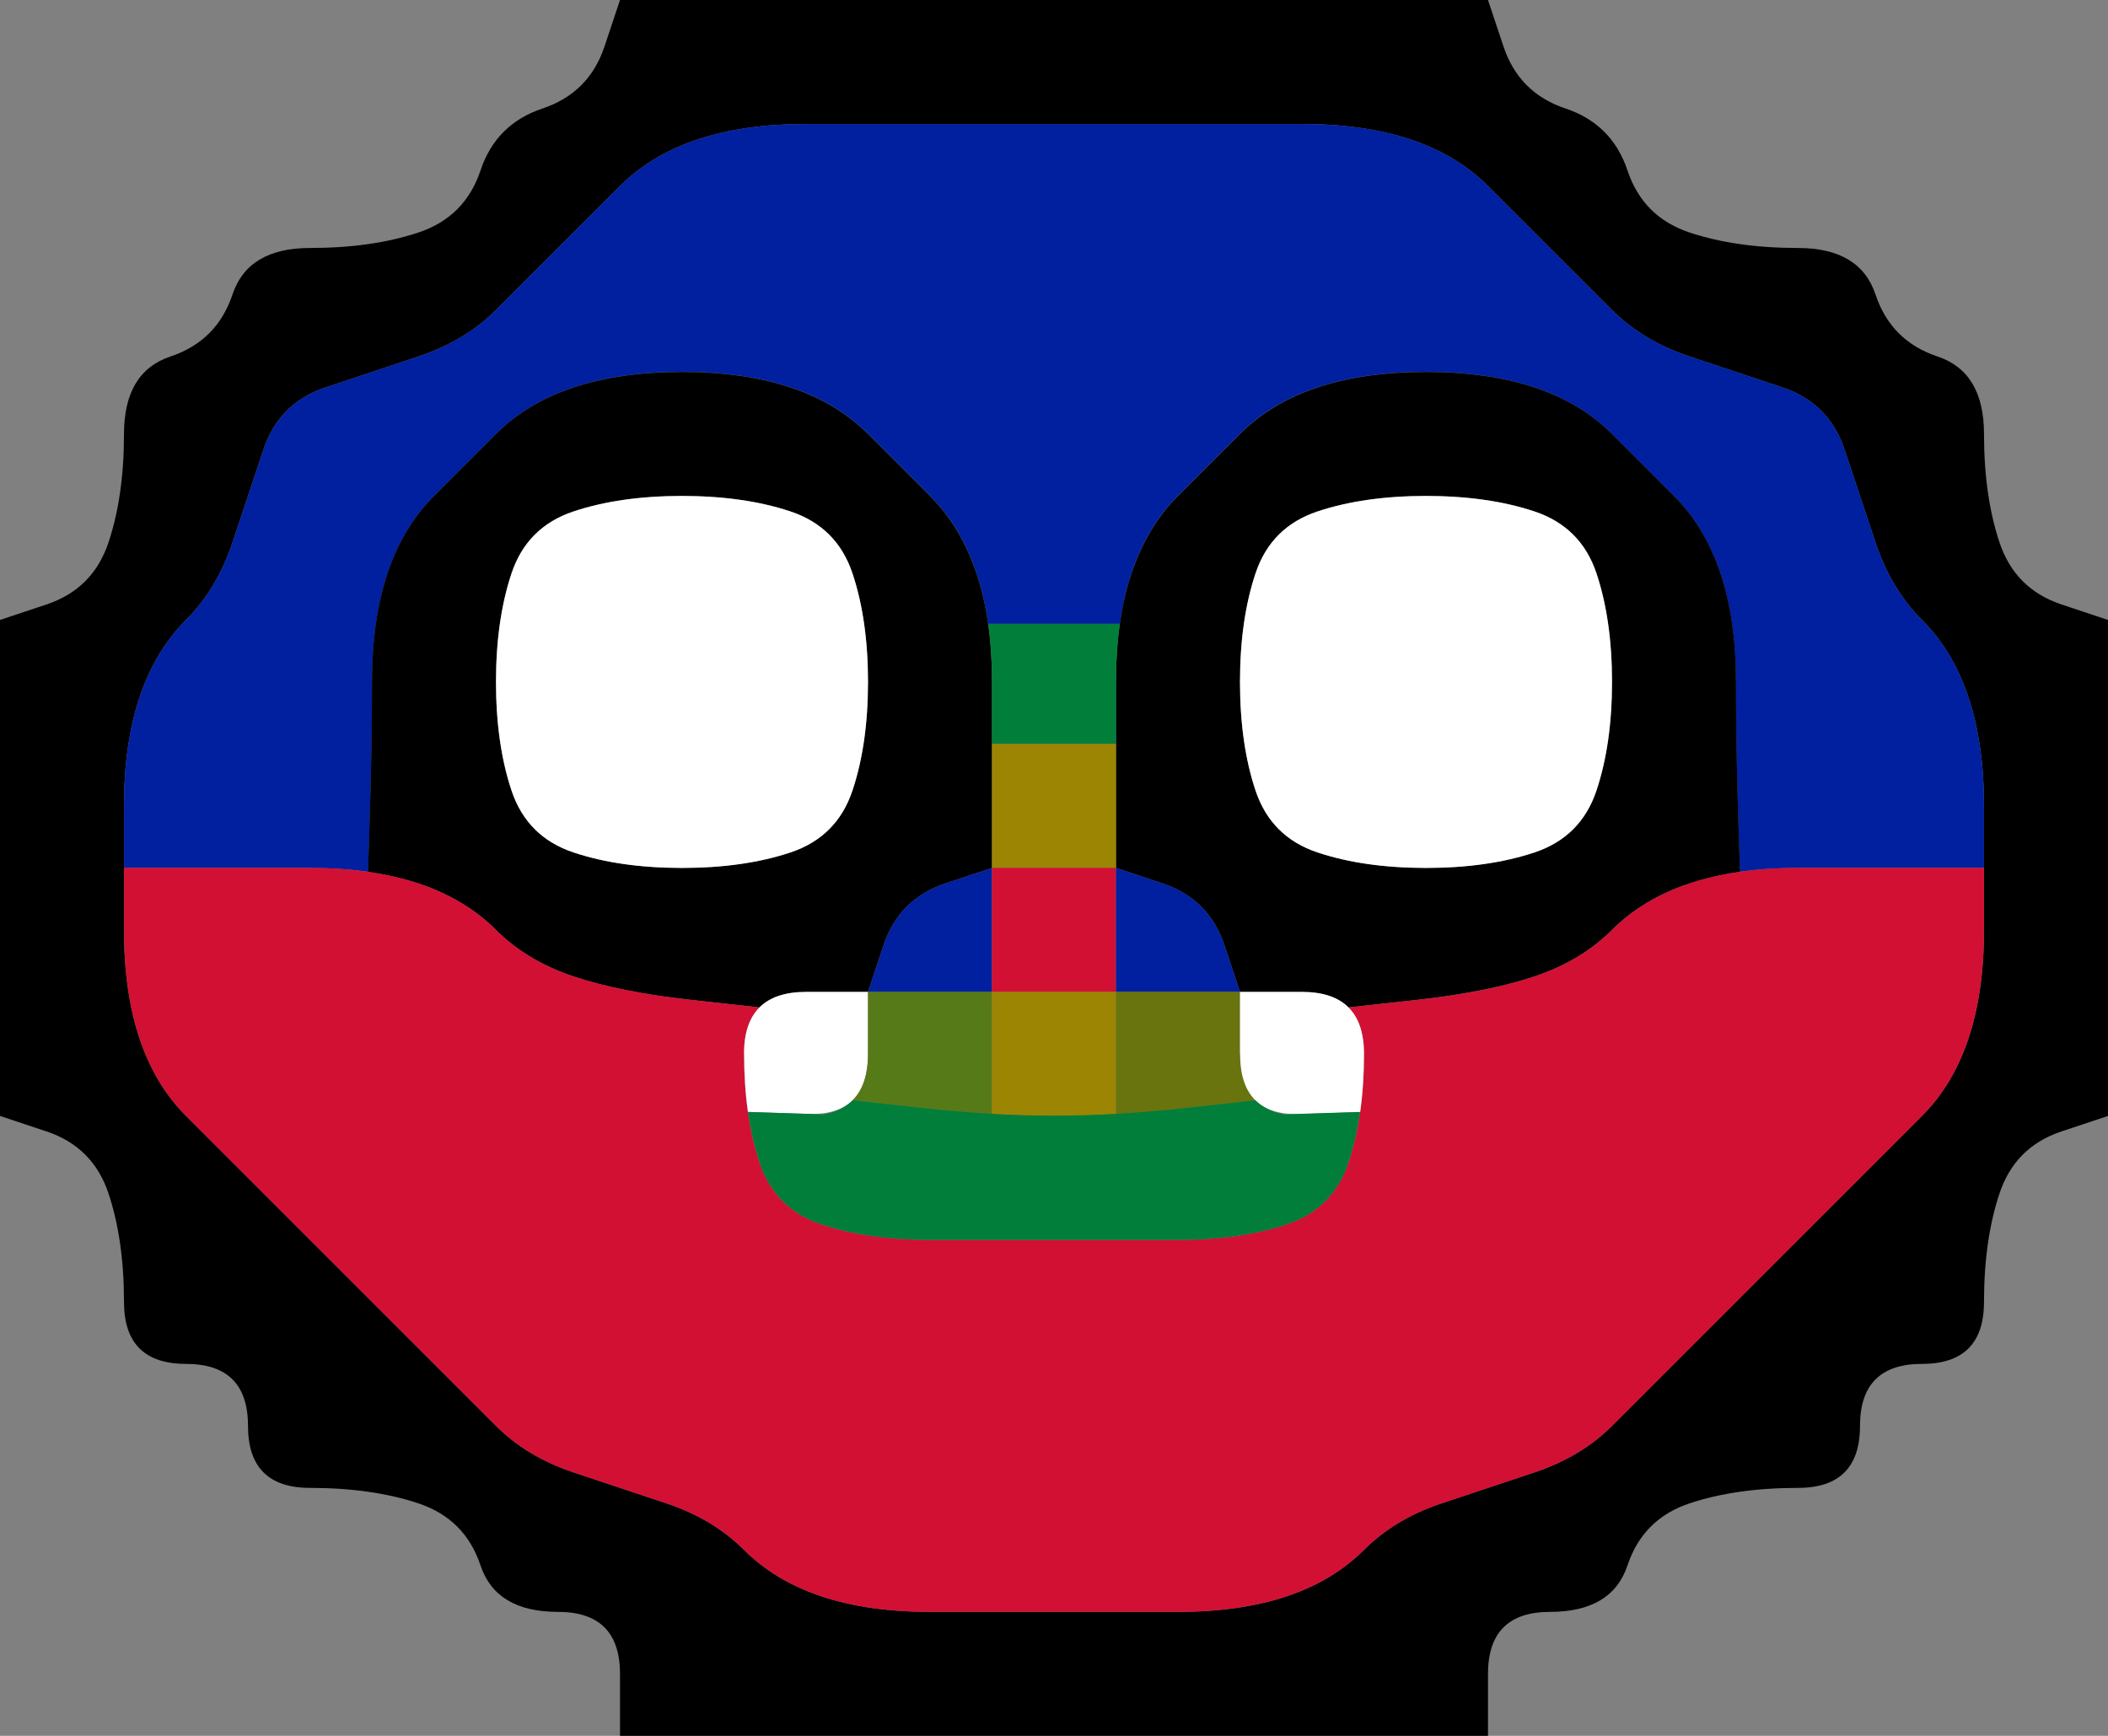 <svg width="17" height="14" version="1.1" viewBox="0 0 17 14" xmlns="http://www.w3.org/2000/svg">
 <rect x="0" y="0" width="17" height="14" fill="#808080" stroke="none"/>
 <g transform="translate(0)">
  <path d="m0 0.5v-0.5h5l-0.125 0.375q-0.125 0.375-0.5 0.5t-0.5 0.5-0.5 0.5-0.875 0.125-0.625 0.375-0.5 0.5-0.375 0.625-0.125 0.875-0.5 0.5l-0.375 0.125v-4.5" fill-opacity="0"/>
  <path d="m4.875 0.375 0.125-0.375h7l0.125 0.375q0.125 0.375 0.5 0.5t0.5 0.5 0.5 0.5 0.875 0.125 0.625 0.375 0.5 0.5 0.375 0.625 0.125 0.875 0.5 0.5l0.375 0.125v4l-0.375 0.125q-0.375 0.125-0.5 0.5t-0.125 0.875-0.5 0.5-0.5 0.5-0.5 0.5-0.875 0.125-0.5 0.5-0.625 0.375-0.5 0.5v0.5h-7v-0.5q0-0.5-0.5-0.5t-0.625-0.375-0.5-0.5-0.875-0.125-0.5-0.5-0.5-0.5-0.5-0.5-0.125-0.875-0.5-0.5l-0.375-0.125v-4l0.375-0.125q0.375-0.125 0.5-0.5t0.125-0.875 0.375-0.625 0.5-0.5 0.625-0.375 0.875-0.125 0.5-0.5 0.5-0.5 0.5-0.5m4.625 12.625q0.5 0 0.875-0.125t0.625-0.375 0.625-0.375 0.75-0.25 0.625-0.375 0.5-0.5 0.5-0.5 0.5-0.5 0.5-0.5 0.5-0.5 0.375-0.625 0.125-0.875 0-1-0.125-0.875-0.375-0.625-0.375-0.625-0.25-0.75-0.5-0.5-0.75-0.25-0.625-0.375-0.5-0.5-0.5-0.5-0.625-0.375-0.875-0.125-1 0-1 0-1 0-1 0-0.875 0.125-0.625 0.375-0.5 0.5-0.5 0.5-0.625 0.375-0.75 0.25-0.5 0.5-0.25 0.75-0.375 0.625-0.375 0.625-0.125 0.875 0 1 0.125 0.875 0.375 0.625 0.5 0.5 0.5 0.5 0.5 0.5 0.5 0.5 0.5 0.5 0.625 0.375 0.75 0.25 0.625 0.375 0.625 0.375 0.875 0.125 1 0 1 0"/>
  <path d="m12.125 0.375-0.125-0.375h5v5l-0.375-0.125q-0.375-0.125-0.5-0.5t-0.125-0.875-0.375-0.625-0.5-0.5-0.625-0.375-0.875-0.125-0.5-0.5-0.5-0.5-0.5-0.5" fill-opacity="0"/>
  <g>
   <path d="m5 1.5q0.25-0.25 0.625-0.375t0.875-0.125 1 0 1 0 1 0 1 0 0.875 0.125 0.625 0.375 0.5 0.5 0.5 0.5 0.625 0.375 0.75 0.25 0.5 0.5 0.25 0.75 0.375 0.625 0.375 0.625 0.125 0.875v0.5h-0.5q-0.5 0-1 0h-0.5 0.75-0.25q-0.25 0-0.469 0.031l-0.219 0.031 0.219-0.031-0.016-0.516q-0.016-0.516-0.016-1.016t-0.125-0.875-0.375-0.625-0.5-0.5-0.625-0.375-0.875-0.125-0.875 0.125-0.625 0.375-0.5 0.5-0.375 0.625l-0.125 0.375 0.188-0.562-0.062 0.188q-0.062 0.188-0.094 0.406l-0.031 0.219 0.031-0.219h-1.062l0.031 0.219-0.031-0.219q-0.031-0.219-0.094-0.406l-0.062-0.188 0.188 0.562-0.125-0.375q-0.125-0.375-0.375-0.625t-0.5-0.5-0.625-0.375-0.875-0.125-0.875 0.125-0.625 0.375-0.5 0.5-0.375 0.625-0.125 0.875-0.016 1.016l-0.016 0.516 0.219 0.031-0.219-0.031q-0.219-0.031-0.469-0.031h-0.25 0.75-0.5q-0.5 0-1 0h-0.5v-0.5q0-0.5 0.125-0.875t0.375-0.625 0.375-0.625 0.25-0.75 0.5-0.5 0.75-0.25 0.625-0.375 0.5-0.5 0.5-0.5m-4 5.125v0.625-0.25q0-0.25 0-0.5v-0.25 0.375m15 0.5v-0.875 0.25q0 0.25 0 0.5v0.25-0.125" fill="#00209f"/>
   <path d="m4 3.5q0.25-0.25 0.625-0.375t0.875-0.125 0.875 0.125 0.625 0.375 0.5 0.5 0.375 0.625 0.125 0.875 0 1v0.5l-0.375 0.125q-0.375 0.125-0.5 0.5l-0.125 0.375h-1 0.75-0.25q-0.25 0-0.375 0.125l-0.125 0.125 0.125-0.125-0.562-0.062q-0.562-0.062-0.938-0.188t-0.625-0.375-0.625-0.375l-0.375-0.125 0.562 0.188-0.188-0.062q-0.188-0.062-0.406-0.094l-0.219-0.031 0.219 0.031 0.016-0.516q0.016-0.516 0.016-1.016t0.125-0.875 0.375-0.625 0.5-0.5m1.5 3.5q0.5 0 0.875-0.125t0.5-0.5 0.125-0.875-0.125-0.875-0.5-0.5-0.875-0.125-0.875 0.125-0.5 0.5-0.125 0.875 0.125 0.875 0.5 0.5 0.875 0.125"/>
   <path d="m10 3.5q0.25-0.25 0.625-0.375t0.875-0.125 0.875 0.125 0.625 0.375 0.5 0.5 0.375 0.625 0.125 0.875 0.016 1.016l0.016 0.516 0.219-0.031-0.219 0.031q-0.219 0.031-0.406 0.094l-0.188 0.062 0.562-0.188-0.375 0.125q-0.375 0.125-0.625 0.375t-0.625 0.375-0.938 0.188l-0.562 0.062 0.125 0.125-0.125-0.125q-0.125-0.125-0.375-0.125h-0.25 0.75-1l-0.125-0.375q-0.125-0.375-0.5-0.5l-0.375-0.125v-0.5q0-0.5 0-1t0.125-0.875 0.375-0.625 0.5-0.5m1.5 3.5q0.5 0 0.875-0.125t0.5-0.5 0.125-0.875-0.125-0.875-0.5-0.5-0.875-0.125-0.875 0.125-0.5 0.5-0.125 0.875 0.125 0.875 0.5 0.5 0.875 0.125"/>
   <path d="m4.125 4.625q0.125-0.375 0.5-0.5t0.875-0.125 0.875 0.125 0.5 0.5 0.125 0.875-0.125 0.875-0.5 0.5-0.875 0.125-0.875-0.125-0.5-0.5-0.125-0.875 0.125-0.875" fill="#fff"/>
   <path d="m10.125 4.625q0.125-0.375 0.5-0.5t0.875-0.125 0.875 0.125 0.5 0.5 0.125 0.875-0.125 0.875-0.5 0.5-0.875 0.125-0.875-0.125-0.5-0.5-0.125-0.875 0.125-0.875" fill="#fff"/>
   <path d="m8 5.5v-0.5 0.75-0.25q0-0.25-0.031-0.469l-0.031-0.219 0.031 0.219h1.062l0.031-0.219-0.031 0.219q-0.031 0.219-0.031 0.469v0.25-0.75 1h-1v-0.5m0 0.125v0.625-0.25q0-0.25 0-0.5v-0.25 0.375m1 0.5v-0.875 0.25q0 0.25 0 0.5v0.25-0.125" fill="#007e3a"/>
   <path d="m8 6.5v-0.5h1v1h-1v-0.5m1-0.125v-0.625 0.25q0 0.25 0 0.5v0.25-0.375m-1-0.5v0.875-0.25q0-0.25 0-0.5v-0.25 0.125" fill="#9c8502"/>
   <path d="m1 7.5v-0.5h0.5q0.5 0 1 0t0.875 0.125 0.625 0.375 0.625 0.375 0.938 0.188l0.562 0.062 0.125-0.125-0.125 0.125q-0.125 0.125-0.125 0.375v0.25-0.75 0.5q0 0.5 0.125 0.875t0.5 0.5 0.875 0.125 1 0 1 0 0.875-0.125 0.5-0.5 0.125-0.875v-0.5 0.75-0.25q0-0.25-0.125-0.375l-0.125-0.125 0.125 0.125 0.562-0.062q0.562-0.062 0.938-0.188t0.625-0.375 0.625-0.375 0.875-0.125 1 0h0.5v0.5q0 0.5-0.125 0.875t-0.375 0.625-0.5 0.5-0.5 0.5-0.5 0.5-0.5 0.5-0.5 0.5-0.625 0.375-0.75 0.25-0.625 0.375-0.625 0.375-0.875 0.125-1 0-1 0-0.875-0.125-0.625-0.375-0.625-0.375-0.75-0.25-0.625-0.375-0.5-0.5-0.5-0.5-0.5-0.5-0.5-0.5-0.5-0.5-0.375-0.625-0.125-0.875m15-0.125v-0.625 0.25q0 0.25 0 0.5v0.25-0.375m-15-0.5v0.875-0.25q0-0.25 0-0.5v-0.25 0.125" fill="#d21034"/>
   <path d="m7.125 7.625q0.125-0.375 0.5-0.5l0.375-0.125v1h-1l0.125-0.375" fill="#00209f"/>
   <path d="m8 7.5v-0.5h1v1h-1v-0.5" fill="#d21034"/>
   <path d="m9 7.5v-0.5l0.375 0.125q0.375 0.125 0.5 0.5l0.125 0.375h-1v-0.5" fill="#00209f"/>
   <path d="m6 8.5q0-0.5 0.5-0.5h0.5v0.5q0 0.5-0.484 0.484l-0.484-0.016 0.031 0.219-0.031-0.219q-0.031-0.219-0.031-0.469v-0.25 0.75-0.5" fill="#fff"/>
   <path d="m7 8.5v-0.5h1v1l-1.125-0.125-0.125 0.125 0.125-0.125q0.125-0.125 0.125-0.375v-0.25 0.75-0.5m0.625 0.5h0.625-0.25q-0.25 0-0.5 0h-0.25 0.375" fill="#577a18"/>
   <path d="m8 8.5v-0.5h1v1h-1v-0.5m-0.125 0.5h0.875-0.25q-0.25 0-0.5 0h-0.25 0.125m0.75 0h0.625-0.25q-0.25 0-0.5 0h-0.25 0.375" fill="#9c8502"/>
   <path d="m9 8.5v-0.5h1v1-0.75 0.25q0 0.25 0.125 0.375l0.125 0.125-0.125-0.125-1.125 0.125v-0.5m-0.125 0.5h0.875-0.25q-0.25 0-0.5 0h-0.25 0.125" fill="#69740e"/>
   <path d="m10 8.5v-0.5h0.5q0.5 0 0.5 0.5v0.5-0.75 0.25q0 0.25-0.031 0.469l-0.031 0.219 0.031-0.219-0.484 0.016q-0.484 0.016-0.484-0.484" fill="#fff"/>
  </g>
  <path d="m0 9.5v-0.5l0.375 0.125q0.375 0.125 0.5 0.5t0.125 0.875 0.5 0.5 0.5 0.5 0.5 0.5 0.875 0.125 0.5 0.5 0.625 0.375 0.5 0.5v0.5h-5v-4.5" fill-opacity="0"/>
  <path d="m6.125 9.375-0.125-0.375 0.188 0.562-0.062-0.188q-0.062-0.188-0.094-0.406l-0.031-0.219 0.031 0.219 0.969 0.031h-0.75 0.25q0.25 0 0.375-0.125l0.125-0.125-0.125 0.125 0.562 0.062q0.562 0.062 1.062 0.062t1.062-0.062l0.562-0.062-0.125-0.125 0.125 0.125q0.125 0.125 0.375 0.125h0.25-0.75l0.969-0.031 0.031-0.219-0.031 0.219q-0.031 0.219-0.094 0.406l-0.062 0.188 0.188-0.562-0.125 0.375q-0.125 0.375-0.5 0.5t-0.875 0.125-1 0-1 0-0.875-0.125-0.5-0.5" fill="#007e3a"/>
  <path d="m16.125 9.625q0.125-0.375 0.5-0.5l0.375-0.125v5h-5v-0.5q0-0.5 0.5-0.5t0.625-0.375 0.5-0.5 0.875-0.125 0.5-0.5 0.5-0.5 0.5-0.5 0.125-0.875" fill-opacity="0"/>
 </g>
</svg>
